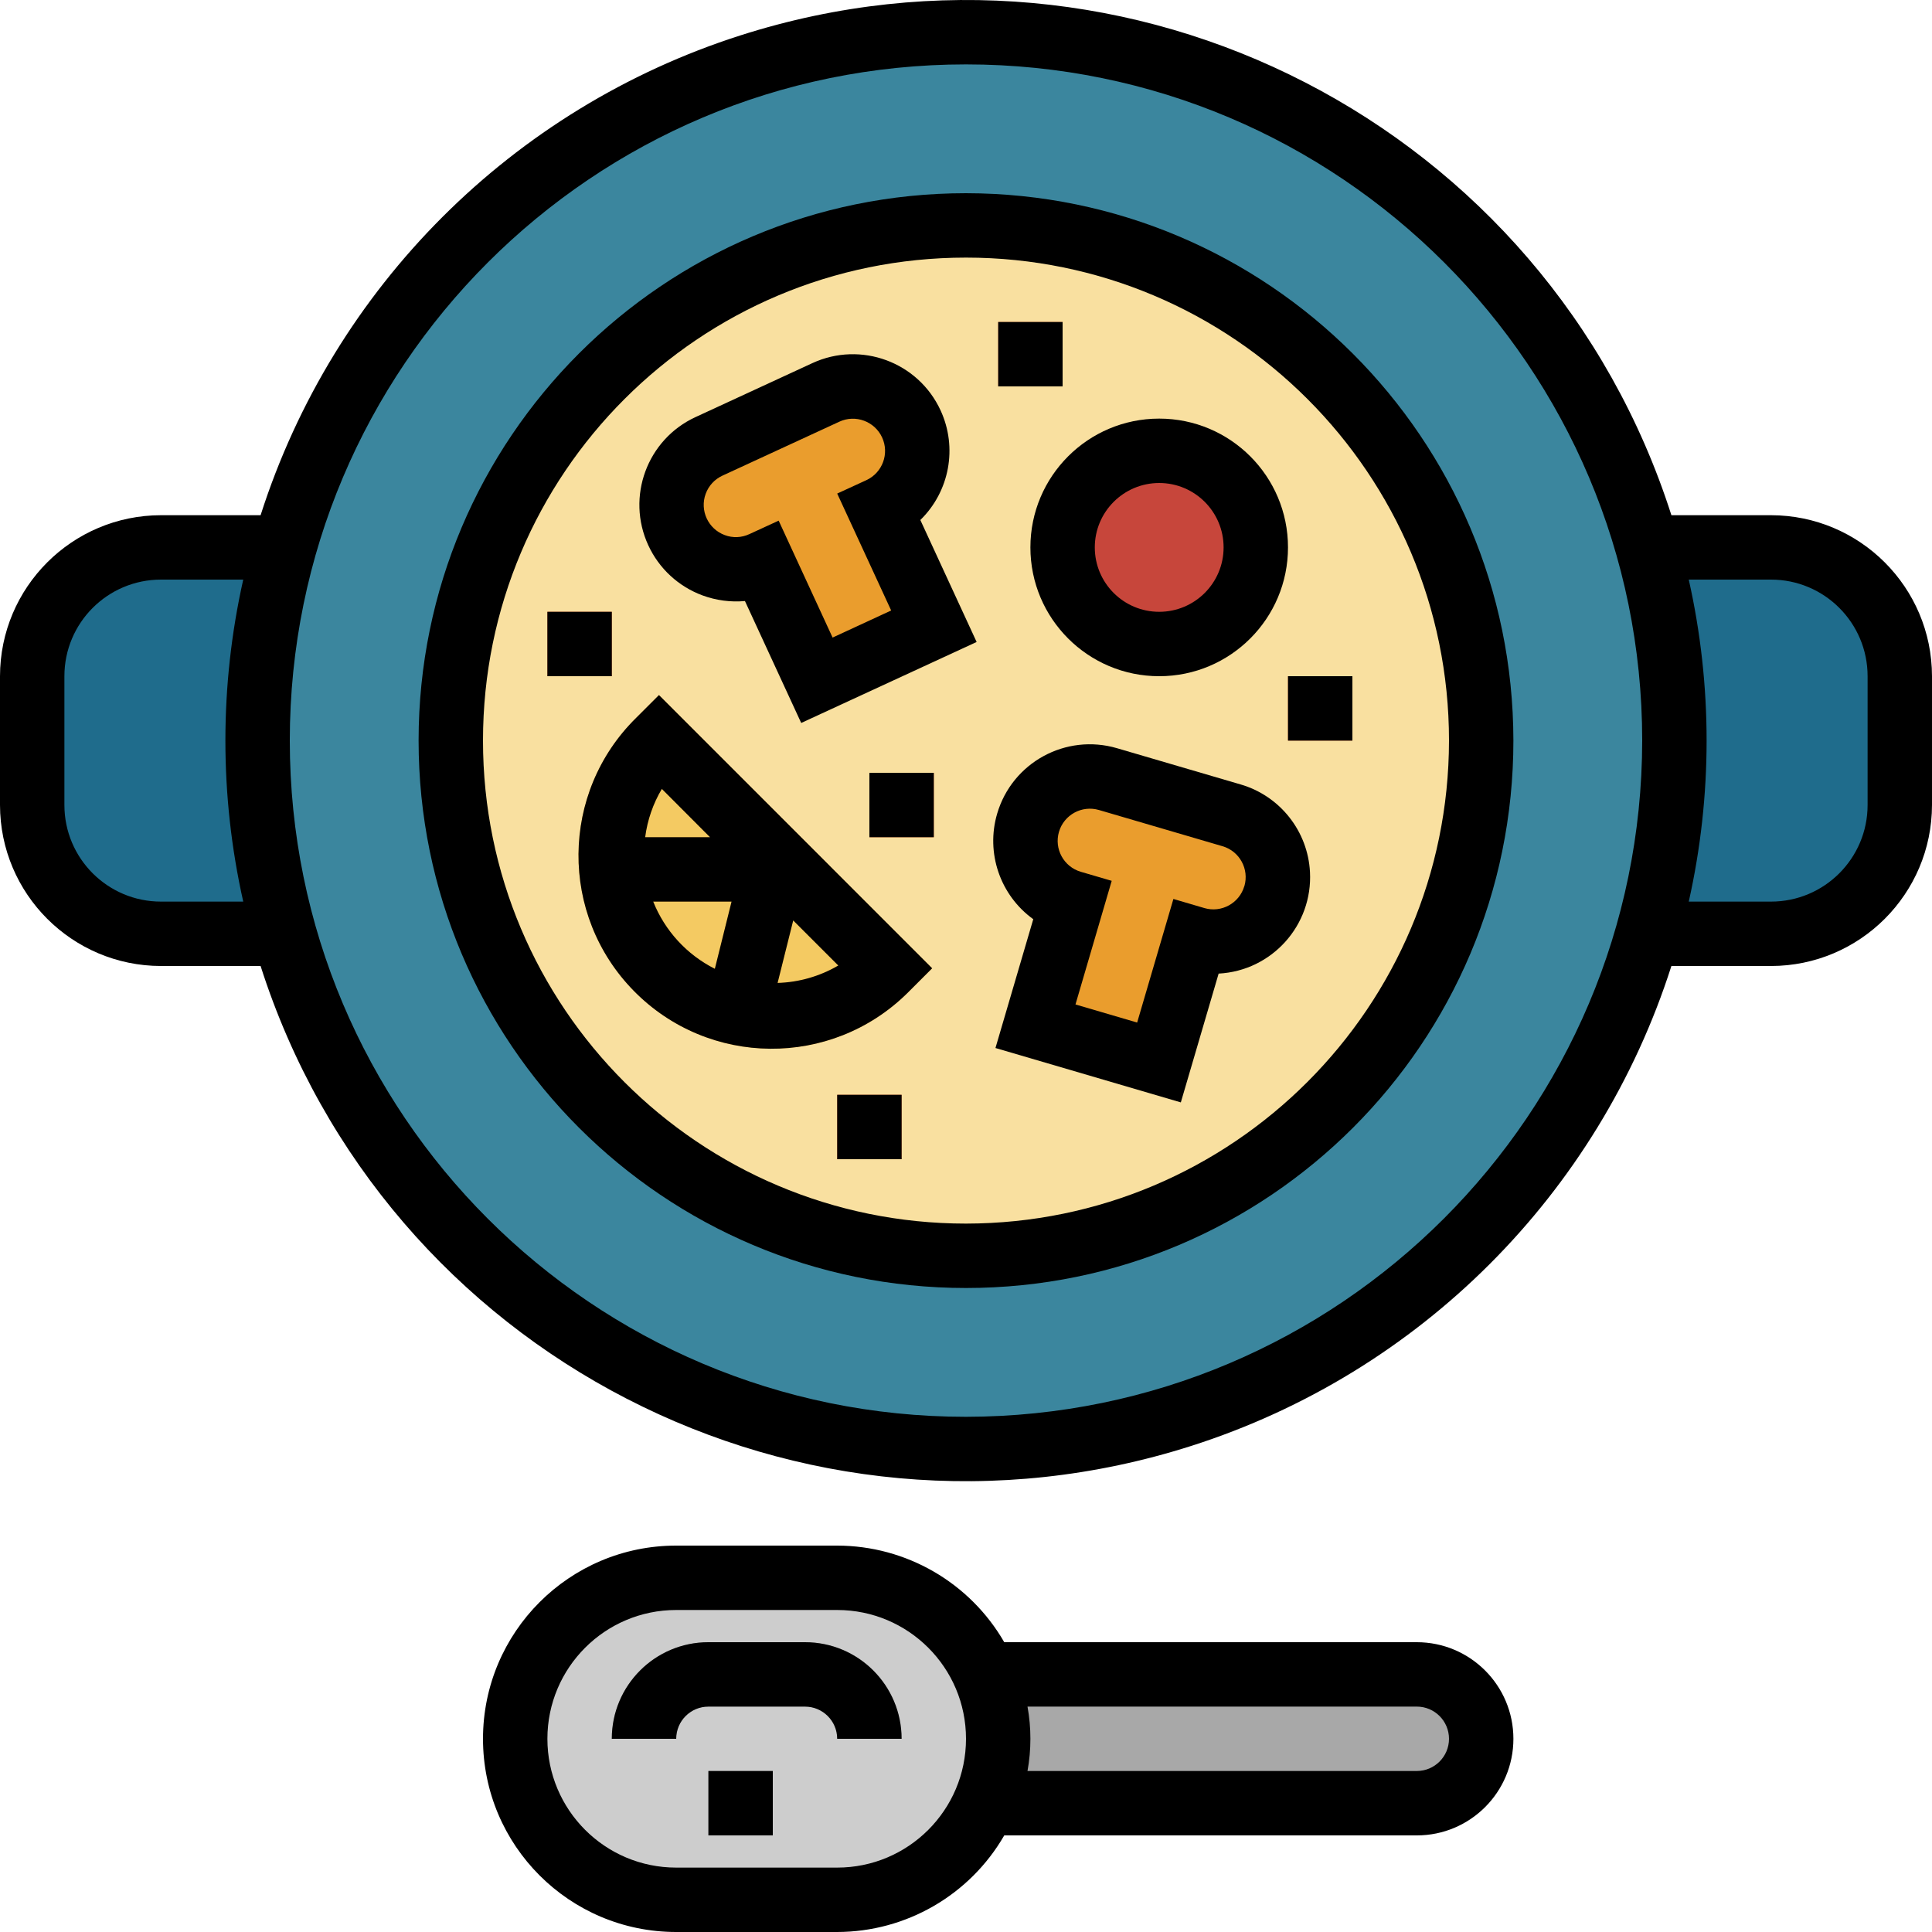 <?xml version="1.0" encoding="iso-8859-1"?>
<!-- Generator: Adobe Illustrator 19.0.0, SVG Export Plug-In . SVG Version: 6.00 Build 0)  -->
<svg version="1.1" id="Capa_1" xmlns="http://www.w3.org/2000/svg" xmlns:xlink="http://www.w3.org/1999/xlink" x="0px" y="0px"
	 viewBox="0 0 512.001 512.001" style="enable-background:new 0 0 512.001 512.001;" xml:space="preserve">
<g>
	<path style="fill:#1F6C8C;" d="M469.334,247.467H435.2l0,0v-102.4l0,0h34.133c18.85,0,34.133,15.283,34.133,34.133v34.133
		C503.467,232.184,488.184,247.467,469.334,247.467z"/>
	<path style="fill:#1F6C8C;" d="M42.667,145.067H76.8l0,0v102.4l0,0H42.667c-18.85,0-34.133-15.283-34.133-34.133v-34.133
		C8.534,160.351,23.817,145.067,42.667,145.067z"/>
</g>
<circle style="fill:#3B869E;" cx="256" cy="196.267" r="187.733"/>
<circle style="fill:#F9E0A0;" cx="256" cy="196.267" r="136.533"/>
<path style="fill:#A8A8A8;" d="M256,443.734h119.467c9.429,0,17.067,7.637,17.067,17.067l0,0c0,9.429-7.637,17.067-17.067,17.067
	H256l0,0V443.734L256,443.734z"/>
<path style="fill:#CDCDCD;" d="M179.2,418.134h42.667c23.561,0,42.667,19.106,42.667,42.667l0,0
	c0,23.561-19.106,42.667-42.667,42.667H179.2c-23.561,0-42.667-19.106-42.667-42.667l0,0
	C136.534,437.24,155.64,418.134,179.2,418.134z"/>
<g>
	<path style="fill:#A8A8A8;" d="M238.934,460.801h-17.067c0-4.71-3.823-8.533-8.533-8.533h-25.6c-4.71,0-8.533,3.823-8.533,8.533
		h-17.067c0-14.14,11.46-25.6,25.6-25.6h25.6C227.473,435.201,238.934,446.661,238.934,460.801z"/>
	<rect x="187.734" y="469.334" style="fill:#A8A8A8;" width="17.067" height="17.067"/>
</g>
<g>
	<path style="fill:#EA9D2D;" d="M218.863,103.979l-30.993,14.302c-8.559,3.951-12.297,14.089-8.346,22.647
		c3.951,8.559,14.089,12.297,22.647,8.346l14.302,30.985l30.993-14.302l-14.302-30.993c8.636-3.772,12.578-13.833,8.806-22.468
		s-13.833-12.578-22.468-8.806C219.29,103.783,219.077,103.877,218.863,103.979z"/>
	<path style="fill:#EA9D2D;" d="M326.366,216.073l-32.751-9.566c-9.045-2.654-18.534,2.526-21.188,11.58
		c-2.654,9.045,2.526,18.534,11.58,21.188l-9.6,32.751l32.751,9.574l9.609-32.759c9.003,2.799,18.569-2.236,21.359-11.238
		c2.799-9.003-2.236-18.569-11.238-21.359c-0.171-0.051-0.35-0.102-0.529-0.154v-0.017H326.366z"/>
</g>
<circle style="fill:#C7463B;" cx="307.2" cy="145.067" r="25.6"/>
<path style="fill:#F4CA62;" d="M204.8,269.108c11.324,0.017,22.178-4.489,30.174-12.501l-60.348-60.339
	c-16.666,16.657-16.666,43.674-0.009,60.339C182.622,264.611,193.477,269.108,204.8,269.108z"/>
<path style="fill:#FBB540;" d="M174.635,184.201l-6.033,6.025c-20.156,19.831-20.429,52.25-0.597,72.405s52.25,20.429,72.405,0.597
	c0.196-0.196,0.393-0.393,0.589-0.589l6.033-6.033L174.635,184.201z M175.395,209.093l12.8,12.8h-17.22
	c0.58-4.531,2.091-8.9,4.42-12.826V209.093z M173.108,238.934h20.762l-4.429,17.809
	C182.008,252.997,176.197,246.665,173.108,238.934z M206.072,260.489l4.139-16.563l11.947,11.947
	C217.268,258.731,211.738,260.319,206.072,260.489z"/>
<g>
	<rect x="221.867" y="290.134" style="fill:#F26B32;" width="17.067" height="17.067"/>
	<rect x="230.4" y="204.801" style="fill:#F26B32;" width="17.067" height="17.067"/>
	<rect x="264.534" y="85.334" style="fill:#F26B32;" width="17.067" height="17.067"/>
	<rect x="341.334" y="179.201" style="fill:#F26B32;" width="17.067" height="17.067"/>
	<rect x="145.067" y="162.134" style="fill:#F26B32;" width="17.067" height="17.067"/>
</g>
<path d="M256,51.201c-80.119,0-145.067,64.947-145.067,145.067S175.881,341.334,256,341.334s145.067-64.947,145.067-145.067
	C400.982,116.191,336.086,51.295,256,51.201z M256,324.267c-70.69,0-128-57.31-128-128s57.31-128,128-128s128,57.31,128,128
	C383.924,266.932,326.665,324.191,256,324.267z"/>
<path d="M469.334,136.534H442.94C409.925,33.289,299.461-23.637,196.216,9.379C135.766,28.715,88.397,76.084,69.061,136.534H42.667
	C19.115,136.56,0.026,155.649,0,179.201v34.133c0.026,23.552,19.115,42.641,42.667,42.667h26.394
	c33.015,103.245,143.479,160.171,246.724,127.155c60.45-19.328,107.827-66.705,127.155-127.155h26.394
	c23.552-0.026,42.641-19.115,42.667-42.667v-34.133C511.975,155.649,492.886,136.568,469.334,136.534z M42.667,238.934
	c-14.14,0-25.6-11.46-25.6-25.6v-34.133c0-14.14,11.46-25.6,25.6-25.6h21.794c-6.306,28.092-6.306,57.242,0,85.333H42.667z
	 M256,375.467c-98.97,0-179.2-80.23-179.2-179.2s80.23-179.2,179.2-179.2s179.2,80.23,179.2,179.2
	C435.089,295.194,354.927,375.357,256,375.467z M494.934,213.334c0,14.14-11.46,25.6-25.6,25.6H447.54
	c6.306-28.092,6.306-57.242,0-85.333h21.794c14.14,0,25.6,11.46,25.6,25.6V213.334z"/>
<path d="M375.467,435.201H266.138c-9.131-15.821-26.001-25.574-44.271-25.6H179.2c-28.279,0-51.2,22.921-51.2,51.2
	c0,28.279,22.921,51.2,51.2,51.2h42.667c18.27-0.026,35.14-9.779,44.271-25.6h109.329c14.14,0,25.6-11.46,25.6-25.6
	C401.067,446.661,389.607,435.201,375.467,435.201z M221.867,494.934H179.2c-18.85,0-34.133-15.283-34.133-34.133
	s15.283-34.133,34.133-34.133h42.667c18.85,0,34.133,15.283,34.133,34.133S240.717,494.934,221.867,494.934z M375.467,469.334
	H272.299c1.024-5.641,1.024-11.426,0-17.067h103.168c4.71,0,8.533,3.823,8.533,8.533C384,465.511,380.177,469.334,375.467,469.334z"
	/>
<path d="M213.334,435.201h-25.6c-14.14,0-25.6,11.46-25.6,25.6H179.2c0-4.71,3.823-8.533,8.533-8.533h25.6
	c4.71,0,8.533,3.823,8.533,8.533h17.067C238.934,446.661,227.473,435.201,213.334,435.201z"/>
<rect x="187.734" y="469.334" width="17.067" height="17.067"/>
<path d="M249.259,108.75c-5.922-12.834-21.137-18.441-33.971-12.518l0,0l-30.967,14.302c-12.834,5.922-18.441,21.137-12.518,33.971
	c2.842,6.17,8.021,10.948,14.396,13.295c3.584,1.314,7.415,1.826,11.221,1.485l14.908,32.307l46.49-21.461L243.9,137.806
	C251.657,130.237,253.807,118.597,249.259,108.75z M220.647,168.961l-14.293-30.985l-7.757,3.567
	c-2.048,0.964-4.403,1.067-6.519,0.265c-4.42-1.63-6.69-6.537-5.06-10.957c0.785-2.125,2.372-3.849,4.429-4.796l30.985-14.302
	c4.275-1.98,9.353-0.111,11.332,4.164c1.98,4.275,0.111,9.353-4.173,11.332l-7.723,3.55l14.302,30.985L220.647,168.961z"/>
<path d="M328.764,207.881l-32.751-9.6c-13.568-3.977-27.793,3.797-31.761,17.365c-3.046,10.402,0.785,21.606,9.574,27.955
	l-10.018,34.133l49.126,14.413l10.018-34.133c14.123-0.751,24.951-12.8,24.209-26.923
	C346.582,220.229,339.2,210.919,328.764,207.881L328.764,207.881z M329.754,234.847c-1.323,4.523-6.059,7.125-10.581,5.803
	c-0.009,0-0.017-0.009-0.026-0.009l-8.183-2.406l-9.609,32.751l-16.341-4.796l9.6-32.759l-8.192-2.398
	c-4.523-1.331-7.108-6.076-5.786-10.59c1.331-4.523,6.076-7.108,10.598-5.786l32.751,9.6c4.523,1.323,7.108,6.067,5.786,10.59
	H329.754z"/>
<path d="M307.2,179.201c18.85,0,34.133-15.283,34.133-34.133s-15.283-34.133-34.133-34.133s-34.133,15.283-34.133,34.133
	S288.35,179.201,307.2,179.201z M307.2,128.001c9.429,0,17.067,7.637,17.067,17.067c0,9.429-7.637,17.067-17.067,17.067
	c-9.429,0-17.067-7.637-17.067-17.067C290.134,135.638,297.78,128.001,307.2,128.001z"/>
<path d="M168.602,190.226c-20.156,19.831-20.429,52.25-0.597,72.405s52.25,20.429,72.405,0.597c0.196-0.196,0.393-0.393,0.589-0.589
	l6.033-6.033l-72.397-72.405L168.602,190.226z M173.108,238.934h20.762l-4.429,17.809
	C182.008,252.997,176.197,246.665,173.108,238.934z M206.072,260.489l4.139-16.563l11.947,11.947
	C217.268,258.731,211.738,260.319,206.072,260.489z M188.16,221.867h-17.186c0.589-4.523,2.091-8.883,4.42-12.8L188.16,221.867z"/>
<rect x="221.867" y="290.134" width="17.067" height="17.067"/>
<rect x="230.4" y="204.801" width="17.067" height="17.067"/>
<rect x="264.534" y="85.334" width="17.067" height="17.067"/>
<rect x="341.334" y="179.201" width="17.067" height="17.067"/>
<rect x="145.067" y="162.134" width="17.067" height="17.067"/>
<g>
</g>
<g>
</g>
<g>
</g>
<g>
</g>
<g>
</g>
<g>
</g>
<g>
</g>
<g>
</g>
<g>
</g>
<g>
</g>
<g>
</g>
<g>
</g>
<g>
</g>
<g>
</g>
<g>
</g>
</svg>
